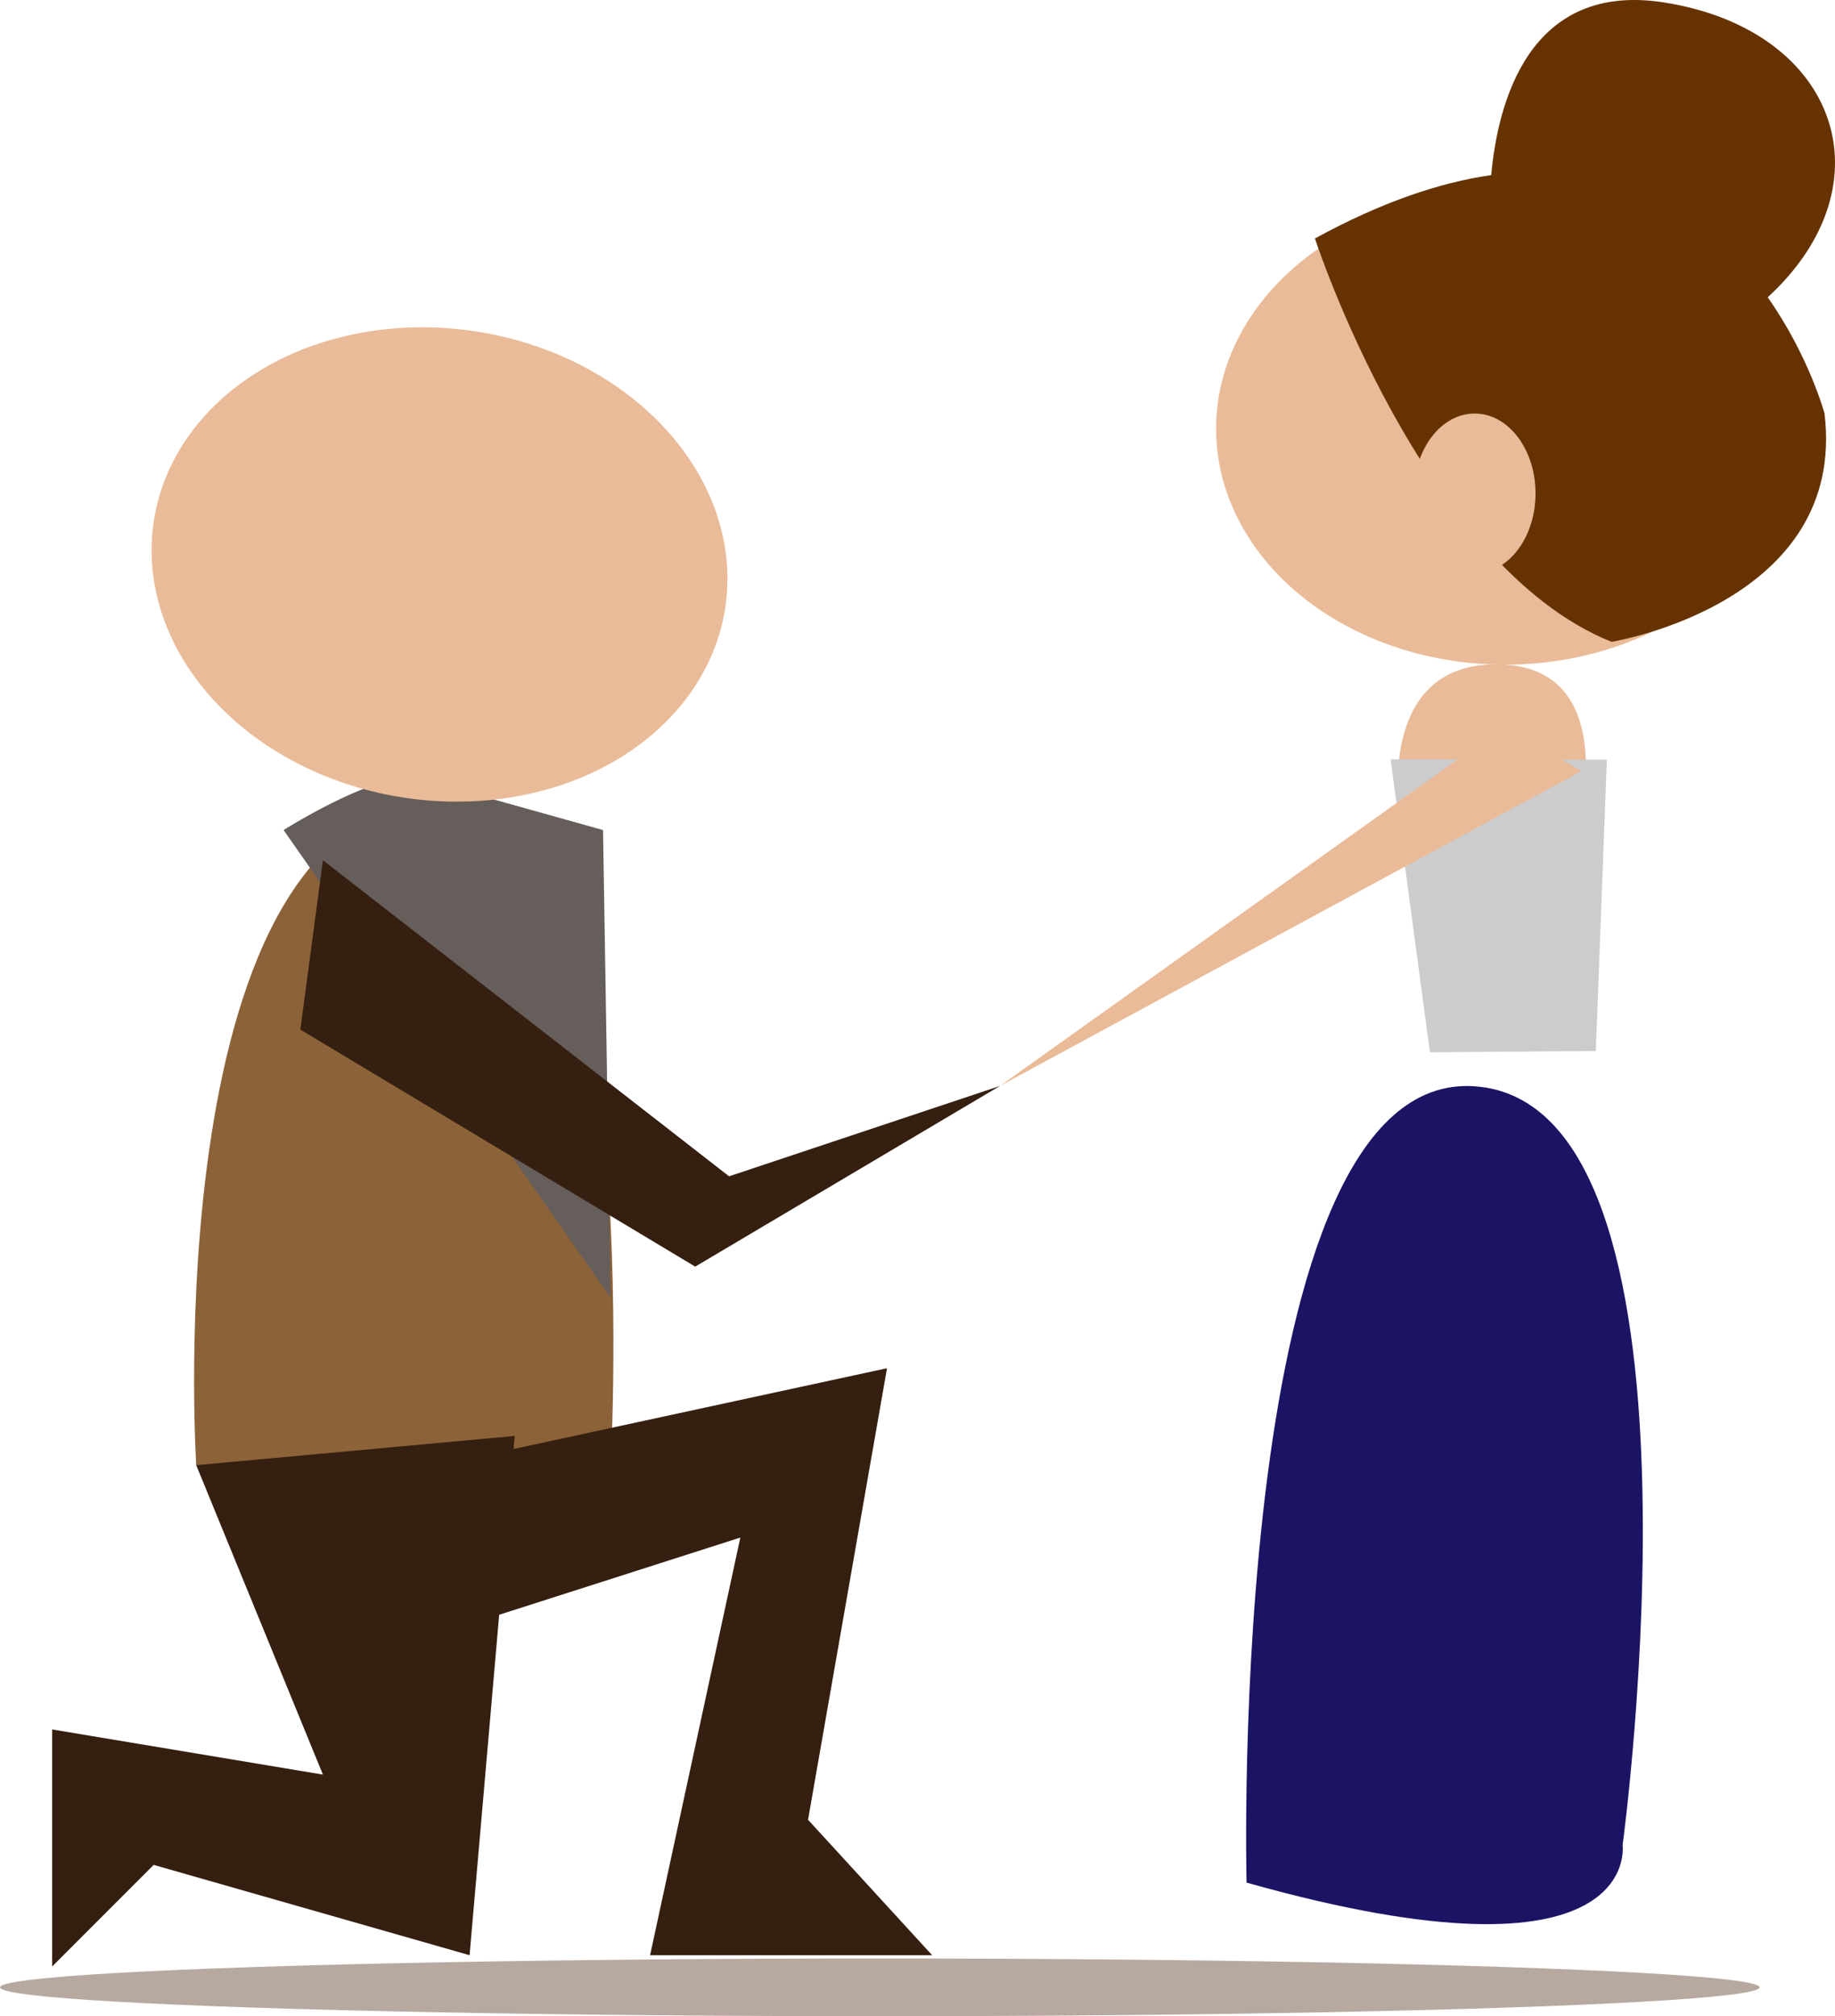<?xml version="1.0" encoding="utf-8"?>
<!-- Generator: Adobe Illustrator 17.0.0, SVG Export Plug-In . SVG Version: 6.00 Build 0)  -->
<!DOCTYPE svg PUBLIC "-//W3C//DTD SVG 1.1//EN" "http://www.w3.org/Graphics/SVG/1.1/DTD/svg11.dtd">
<svg version="1.1" id="Layer_1" xmlns="http://www.w3.org/2000/svg" xmlns:xlink="http://www.w3.org/1999/xlink" x="0px" y="0px"
	 width="162.651px" height="178.609px" viewBox="0 0 162.651 178.609" enable-background="new 0 0 162.651 178.609"
	 xml:space="preserve">
<ellipse fill="#B7A99F" cx="77.983" cy="176.052" rx="77.983" ry="2.557"/>
<path fill="#1B1464" d="M110.493,166.775c0,0-1.848-72.074,20.212-70.545c22.06,1.528,13.121,67.211,13.121,67.211
	S145.69,176.686,110.493,166.775z"/>
<ellipse fill="#EABB98" cx="133.41" cy="37.982" rx="25.619" ry="20.9"/>
<path fill="#663300" d="M156.688,26.337c10.937-10.051,6.209-23.657-9.122-26.11c-12.091-1.935-14.813,8.967-15.388,15.284
	c-4.542,0.654-9.723,2.386-15.625,5.615c0,0,9.439,28.991,26.293,35.732c0,0,20.9-3.372,18.877-20.226
	C161.724,36.633,160.354,31.552,156.688,26.337z"/>
<path fill="#EABB98" d="M123.97,70.343c0,0-1.348-12.136,9.439-11.461c10.787,0.674,6.193,15.774,6.193,15.774L123.97,70.343z"/>
<polygon fill="#CCCCCC" points="123.261,67.262 126.747,93.22 141.45,93.107 142.429,67.295 "/>
<polygon fill="#EABB98" points="133.408,64.276 88.623,96.206 140.151,68.32 "/>
<ellipse fill="#EABB98" cx="130.712" cy="43.712" rx="5.394" ry="7.079"/>
<g>
	<path fill="#8C6239" d="M17.393,129.794h36.732c0,0,3.378-59.437-14.832-58.958C13.674,71.51,17.393,129.794,17.393,129.794z"/>
	<path fill="#665E5A" d="M36.596,68.814c-4.044,0-11.46,4.719-11.46,4.719l28.99,41.429l-0.674-41.429L36.596,68.814z"/>
	<g>
		
			<ellipse transform="matrix(0.989 0.148 -0.148 0.989 7.854 -5.224)" fill="#EABB98" cx="38.934" cy="50.016" rx="25.615" ry="20.896"/>
		<circle fill="#EABB98" cx="40.759" cy="53.71" r="7.079"/>
	</g>
	<polygon fill="#351F10" points="82.623,173.206 71.623,161.206 78.623,121.206 45.523,128.363 45.623,127.206 17.393,129.794 
		28.623,157.206 4.623,153.206 4.623,174.206 13.623,165.206 41.623,173.206 44.246,143.047 65.623,136.206 57.623,173.206 	"/>
</g>
<polygon fill="#351F10" points="26.623,91.206 61.623,112.206 88.623,96.206 64.623,104.206 28.623,76.206 "/>
</svg>
